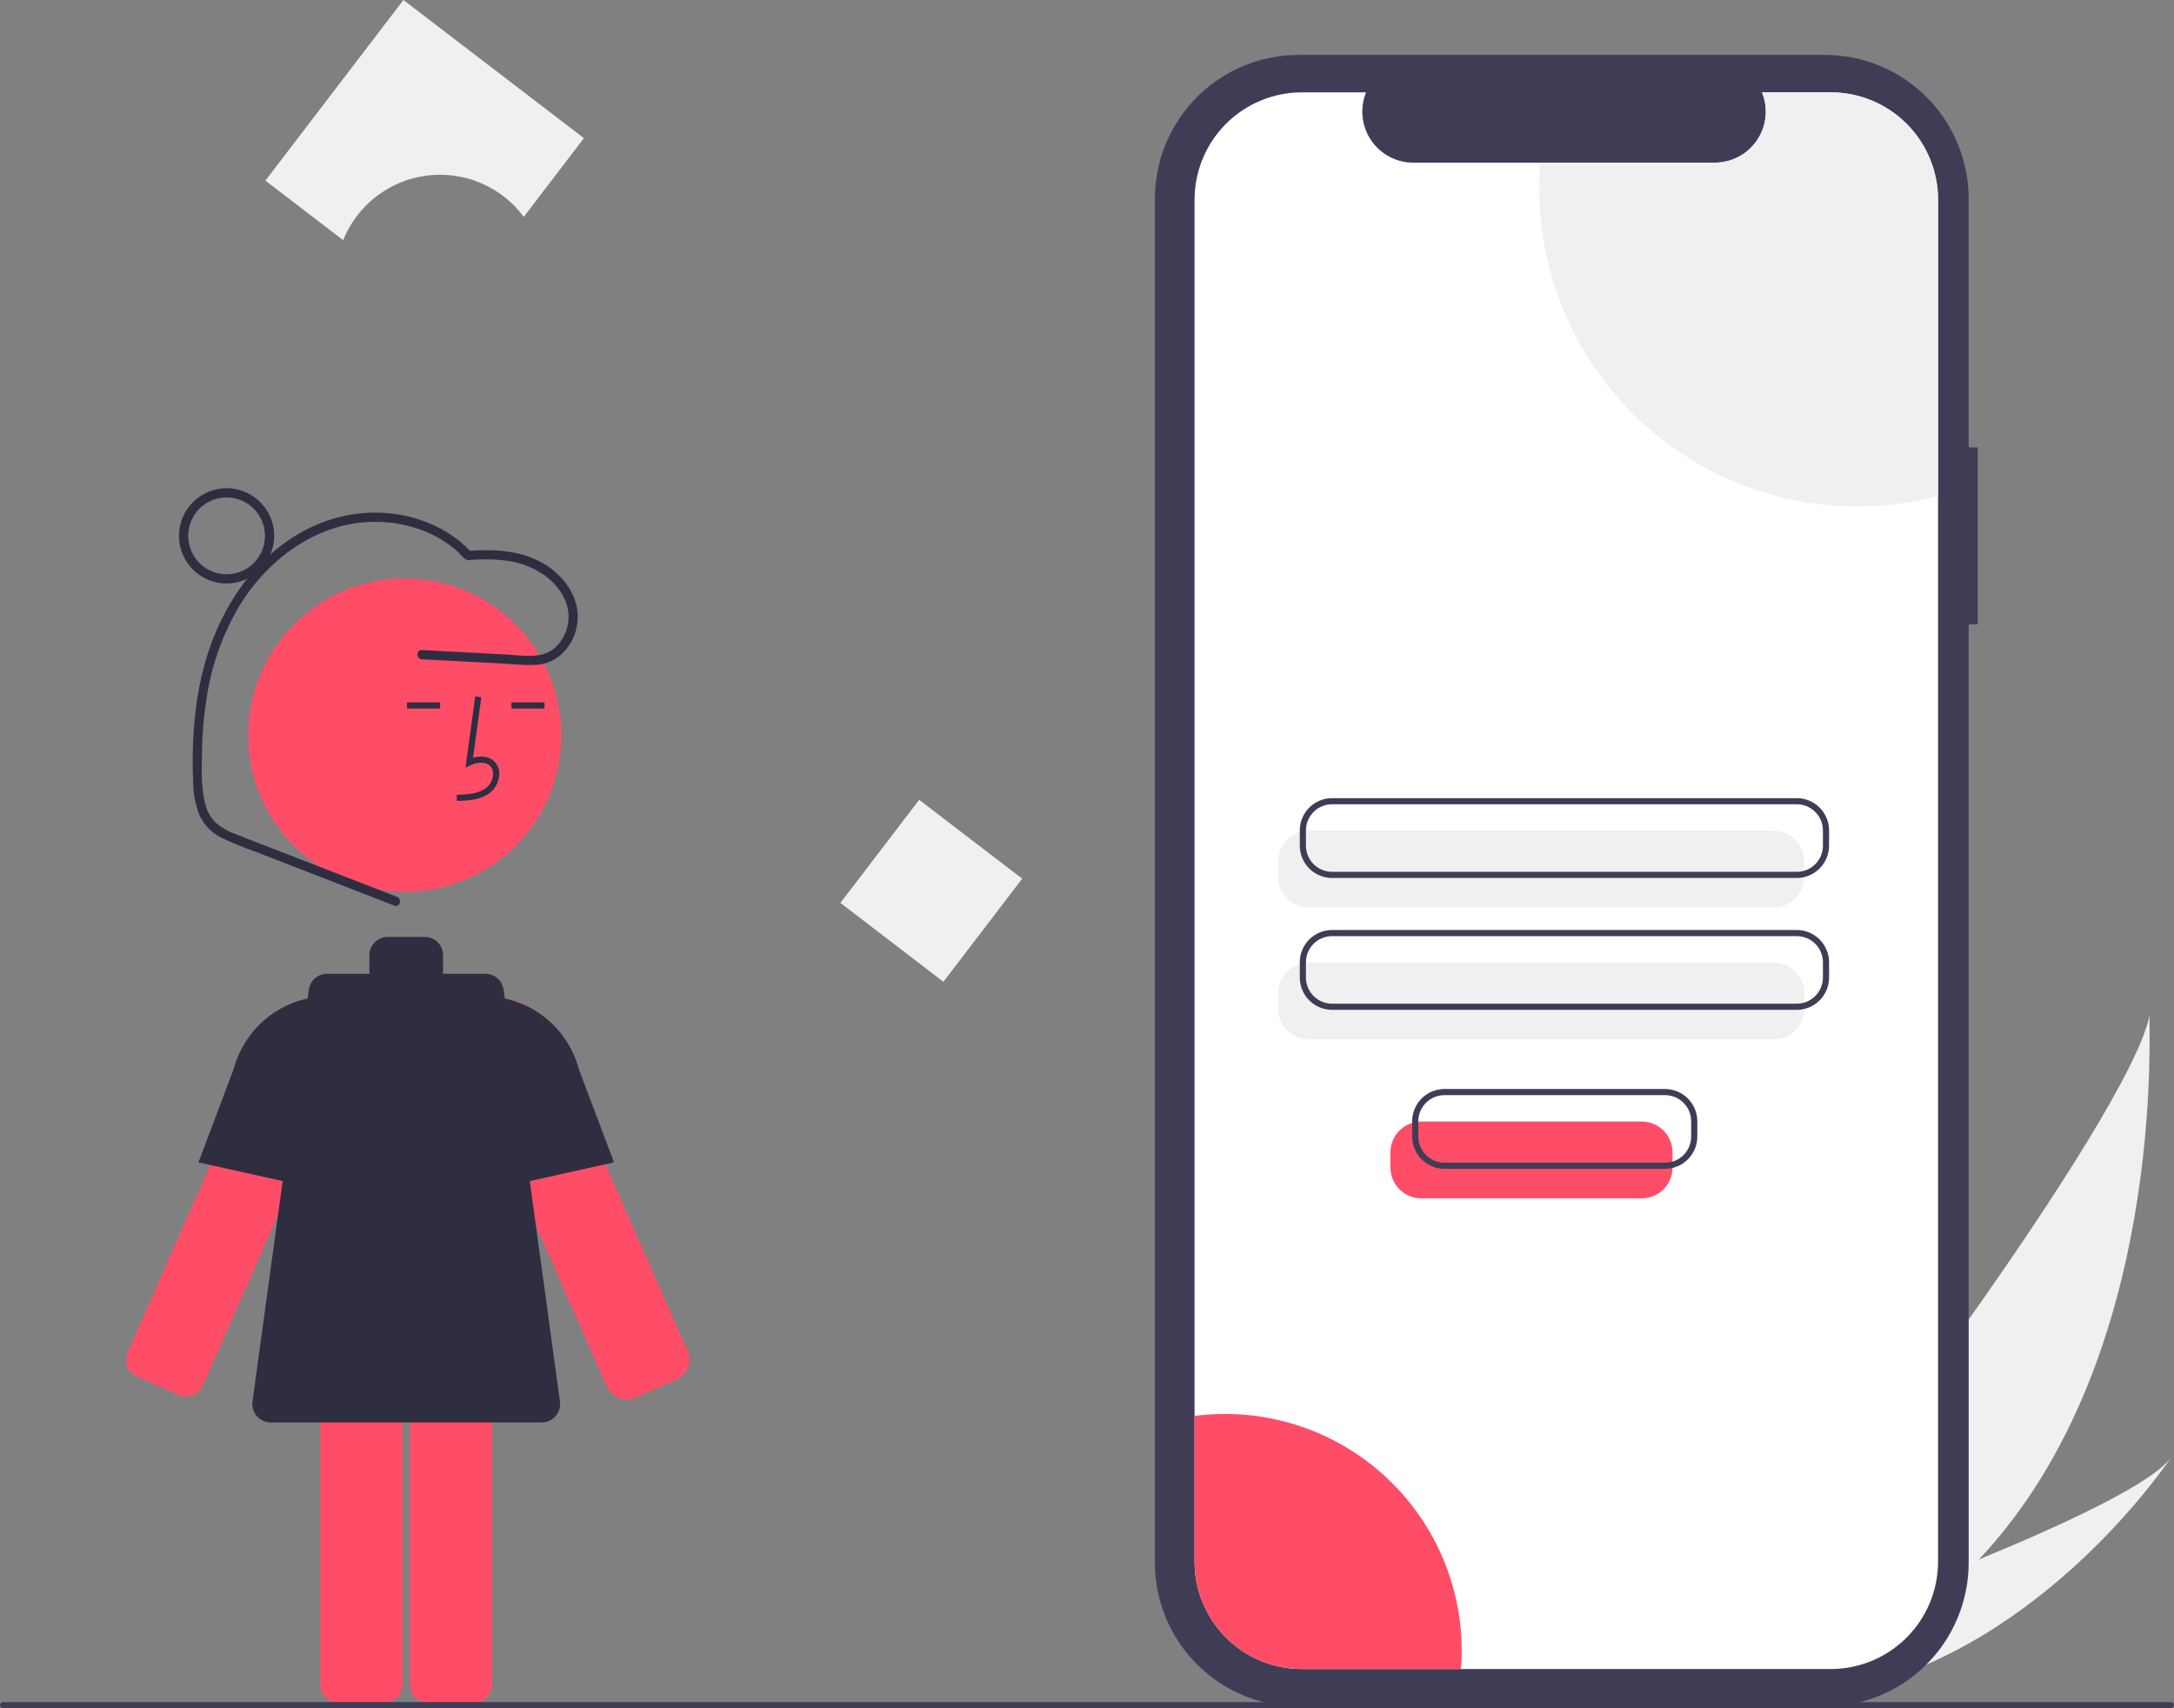<svg width="280" height="220" viewBox="0 0 280 220" fill="none" xmlns="http://www.w3.org/2000/svg">
<rect x="0" y="0" width="280" height="220" fill="#808080" stroke="none"/>
<path d="M254.873 200.837C249.506 206.588 243.355 211.554 236.603 215.588C236.449 215.683 236.291 215.772 236.133 215.865L225.202 206.183C225.317 206.076 225.444 205.957 225.581 205.825C233.726 198.086 274.158 143.973 276.853 130.796C276.667 131.893 279.284 174.945 254.873 200.837Z" fill="#F0F0F0"/>
<path d="M238.713 217.456C238.506 217.505 238.296 217.551 238.085 217.593L229.884 210.33C230.044 210.274 230.232 210.207 230.446 210.134C233.964 208.887 244.444 205.123 254.872 200.836C266.078 196.228 277.23 191.021 279.629 187.686C279.114 188.461 263.266 211.961 238.713 217.456Z" fill="#F0F0F0"/>
<path d="M254.722 57.617H253.554V25.602C253.554 23.168 253.075 20.759 252.144 18.51C251.214 16.262 249.85 14.22 248.131 12.499C246.411 10.778 244.37 9.413 242.124 8.482C239.877 7.551 237.469 7.072 235.038 7.072H167.259C164.827 7.072 162.42 7.551 160.173 8.482C157.927 9.413 155.885 10.778 154.166 12.499C152.447 14.22 151.083 16.262 150.152 18.51C149.222 20.759 148.743 23.168 148.743 25.601V201.243C148.743 203.677 149.222 206.086 150.152 208.334C151.083 210.582 152.447 212.625 154.166 214.346C155.885 216.067 157.927 217.431 160.173 218.363C162.419 219.294 164.827 219.773 167.259 219.773H235.038C237.469 219.773 239.877 219.294 242.124 218.363C244.37 217.431 246.411 216.067 248.131 214.346C249.85 212.625 251.214 210.583 252.144 208.334C253.075 206.086 253.554 203.677 253.554 201.243V80.407H254.722V57.617Z" fill="#3F3D56"/>
<path d="M249.612 25.729V201.115C249.612 202.932 249.255 204.732 248.559 206.41C247.864 208.089 246.846 209.615 245.561 210.899C244.277 212.184 242.753 213.203 241.075 213.898C239.397 214.593 237.599 214.951 235.783 214.95H167.677C165.862 214.95 164.064 214.592 162.387 213.897C160.709 213.202 159.185 212.183 157.901 210.898C156.618 209.613 155.599 208.088 154.905 206.409C154.21 204.731 153.852 202.932 153.853 201.115V25.729C153.852 23.912 154.21 22.113 154.905 20.434C155.599 18.755 156.618 17.23 157.901 15.945C159.185 14.661 160.709 13.642 162.387 12.946C164.064 12.251 165.862 11.893 167.677 11.894H175.942C175.537 12.892 175.382 13.975 175.493 15.047C175.603 16.119 175.975 17.147 176.576 18.041C177.177 18.936 177.988 19.669 178.939 20.176C179.889 20.683 180.949 20.948 182.026 20.949H220.855C221.932 20.95 222.994 20.685 223.945 20.179C224.896 19.672 225.708 18.939 226.309 18.045C226.911 17.15 227.283 16.12 227.392 15.048C227.502 13.975 227.346 12.892 226.939 11.894H235.783C237.599 11.893 239.397 12.25 241.075 12.945C242.753 13.64 244.277 14.659 245.561 15.944C246.846 17.229 247.864 18.754 248.559 20.433C249.255 22.112 249.612 23.911 249.612 25.729Z" fill="white"/>
<path d="M188.265 212.568C188.265 213.372 188.235 214.166 188.17 214.95H167.677C165.862 214.95 164.064 214.592 162.387 213.897C160.709 213.202 159.185 212.183 157.901 210.898C156.618 209.613 155.599 208.088 154.905 206.41C154.21 204.731 153.852 202.932 153.853 201.115V182.355C158.148 181.796 162.513 182.16 166.657 183.422C170.801 184.684 174.629 186.815 177.885 189.674C181.142 192.533 183.752 196.053 185.541 200.001C187.331 203.949 188.259 208.233 188.265 212.568H188.265Z" fill="#FF4D67"/>
<path d="M22.986 179.651C23.562 179.904 24.215 179.919 24.801 179.691C25.387 179.464 25.86 179.013 26.114 178.437L44.575 136.566C44.998 135.608 45.127 134.546 44.946 133.514C44.766 132.483 44.283 131.528 43.56 130.77C42.837 130.013 41.906 129.487 40.885 129.26C39.863 129.032 38.797 129.113 37.822 129.491H37.821C36.694 129.922 35.751 130.73 35.152 131.779C35.057 131.945 34.97 132.116 34.893 132.291L16.432 174.162C16.306 174.447 16.238 174.754 16.231 175.066C16.224 175.378 16.278 175.688 16.391 175.979C16.503 176.269 16.672 176.535 16.887 176.761C17.103 176.986 17.36 177.167 17.645 177.293L22.986 179.651Z" fill="#FF4D67"/>
<path d="M80.7 180.25C80.163 180.249 79.637 180.092 79.187 179.799C78.737 179.506 78.382 179.088 78.164 178.597L59.703 136.726C59.116 135.394 59.062 133.887 59.551 132.516C60.04 131.144 61.036 130.013 62.333 129.354C63.63 128.695 65.131 128.559 66.526 128.973C67.921 129.388 69.103 130.321 69.831 131.582V131.582C69.934 131.76 70.026 131.943 70.109 132.131L88.57 174.002C88.866 174.674 88.884 175.437 88.618 176.122C88.353 176.807 87.826 177.359 87.155 177.655L81.633 180.093L81.63 180.087C81.332 180.195 81.017 180.25 80.7 180.25Z" fill="#FF4D67"/>
<path d="M55.164 165.872C54.535 165.872 53.931 166.123 53.487 166.568C53.042 167.013 52.792 167.617 52.791 168.246V216.933C52.792 217.562 53.042 218.166 53.487 218.611C53.931 219.056 54.535 219.306 55.164 219.307H61.001C61.63 219.306 62.233 219.056 62.678 218.611C63.123 218.166 63.373 217.562 63.374 216.933V168.246C63.373 167.617 63.123 167.013 62.678 166.568C62.233 166.123 61.63 165.872 61.001 165.872H55.164Z" fill="#FF4D67"/>
<path d="M43.619 165.872C42.99 165.872 42.386 166.123 41.942 166.568C41.497 167.013 41.247 167.617 41.246 168.246V216.933C41.247 217.562 41.497 218.166 41.942 218.611C42.386 219.056 42.99 219.306 43.619 219.307H49.456C50.085 219.306 50.688 219.056 51.133 218.611C51.578 218.166 51.828 217.562 51.829 216.933V168.246C51.828 167.617 51.578 167.013 51.133 166.568C50.688 166.123 50.085 165.872 49.456 165.872H43.619Z" fill="#FF4D67"/>
<path d="M279.605 220H0.395C0.291 220 0.19 219.958 0.116 219.884C0.042 219.81 0 219.709 0 219.604C0 219.499 0.042 219.399 0.116 219.324C0.19 219.25 0.291 219.208 0.395 219.208H279.605C279.709 219.208 279.81 219.25 279.884 219.324C279.958 219.399 280 219.499 280 219.604C280 219.709 279.958 219.81 279.884 219.884C279.81 219.958 279.709 220 279.605 220Z" fill="#3F3D56"/>
<path d="M211.458 154.328H183.038C181.99 154.327 180.985 153.91 180.243 153.168C179.502 152.426 179.085 151.42 179.083 150.371V148.401C179.085 147.351 179.502 146.345 180.243 145.603C180.985 144.861 181.99 144.444 183.038 144.443H211.458C212.507 144.444 213.512 144.861 214.253 145.603C214.995 146.345 215.412 147.351 215.413 148.401V150.371C215.412 151.42 214.995 152.426 214.253 153.168C213.512 153.91 212.507 154.327 211.458 154.328Z" fill="#FF4D67"/>
<path d="M214.453 150.531H186.033C184.932 150.529 183.876 150.091 183.098 149.312C182.319 148.533 181.882 147.477 181.88 146.375V144.405C181.882 143.303 182.319 142.247 183.098 141.468C183.876 140.689 184.932 140.251 186.033 140.249H214.453C215.554 140.251 216.609 140.689 217.388 141.468C218.166 142.247 218.604 143.303 218.605 144.405V146.375C218.604 147.477 218.166 148.533 217.388 149.312C216.609 150.091 215.554 150.529 214.453 150.531ZM186.033 141.041C185.142 141.042 184.287 141.397 183.657 142.027C183.027 142.658 182.672 143.513 182.671 144.405V146.375C182.672 147.267 183.027 148.122 183.657 148.753C184.287 149.383 185.142 149.738 186.033 149.739H214.453C215.344 149.738 216.199 149.383 216.829 148.753C217.459 148.122 217.813 147.267 217.814 146.375V144.405C217.813 143.513 217.459 142.658 216.829 142.027C216.199 141.397 215.344 141.042 214.453 141.041H186.033Z" fill="#3F3D56"/>
<path d="M43.817 153.756L25.557 149.695L30.077 137.73C30.847 134.806 32.639 132.254 35.127 130.538C37.616 128.823 40.637 128.056 43.642 128.379L43.817 128.398L43.817 153.756Z" fill="#2F2E41"/>
<path d="M228.427 133.85H168.565C167.516 133.849 166.511 133.432 165.769 132.69C165.028 131.948 164.611 130.942 164.61 129.893V127.923C164.611 126.873 165.028 125.867 165.769 125.125C166.511 124.383 167.516 123.966 168.565 123.965H228.427C229.476 123.966 230.481 124.383 231.222 125.125C231.964 125.867 232.381 126.873 232.382 127.923V129.893C232.381 130.942 231.964 131.948 231.222 132.69C230.481 133.432 229.476 133.849 228.427 133.85Z" fill="#F0F0F0"/>
<path d="M72.121 180.496L64.861 127.461C64.783 126.893 64.502 126.371 64.07 125.994C63.638 125.617 63.084 125.409 62.51 125.409H57.03C57.053 125.278 57.065 125.146 57.066 125.013V123.034C57.066 122.405 56.816 121.801 56.371 121.355C55.926 120.91 55.322 120.66 54.693 120.66H49.947C49.318 120.66 48.714 120.91 48.269 121.355C47.824 121.801 47.574 122.405 47.574 123.034V125.013C47.575 125.146 47.587 125.278 47.61 125.409H42.13C41.557 125.409 41.003 125.617 40.571 125.994C40.138 126.372 39.857 126.893 39.779 127.461L32.52 180.496C32.474 180.832 32.5 181.173 32.597 181.498C32.694 181.823 32.86 182.123 33.083 182.379C33.305 182.634 33.58 182.839 33.889 182.98C34.197 183.12 34.532 183.193 34.871 183.193H69.77C70.108 183.193 70.443 183.12 70.752 182.98C71.06 182.839 71.335 182.634 71.558 182.379C71.78 182.123 71.946 181.823 72.043 181.498C72.14 181.173 72.166 180.832 72.121 180.496Z" fill="#2F2E41"/>
<path d="M60.823 153.756V128.398L60.999 128.379C64.007 128.057 67.031 128.825 69.522 130.545C72.012 132.265 73.803 134.822 74.57 137.751L79.083 149.695L60.823 153.756Z" fill="#2F2E41"/>
<path d="M231.422 130.053H171.559C170.458 130.051 169.403 129.613 168.624 128.834C167.846 128.055 167.408 126.999 167.407 125.897V123.927C167.408 122.825 167.846 121.769 168.624 120.99C169.403 120.211 170.458 119.772 171.559 119.771H231.422C232.523 119.772 233.578 120.211 234.357 120.99C235.135 121.769 235.573 122.825 235.574 123.927V125.897C235.573 126.999 235.135 128.055 234.357 128.834C233.578 129.613 232.523 130.051 231.422 130.053ZM171.559 120.563C170.668 120.564 169.813 120.919 169.183 121.549C168.553 122.18 168.199 123.035 168.198 123.927V125.897C168.199 126.789 168.553 127.644 169.183 128.275C169.813 128.905 170.668 129.26 171.559 129.261H231.422C232.313 129.26 233.167 128.905 233.798 128.275C234.428 127.644 234.782 126.789 234.783 125.897V123.927C234.782 123.035 234.428 122.18 233.798 121.549C233.167 120.919 232.313 120.564 231.422 120.563H171.559Z" fill="#3F3D56"/>
<path d="M228.427 116.869H168.565C167.516 116.868 166.511 116.45 165.769 115.708C165.028 114.966 164.611 113.96 164.61 112.911V110.941C164.611 109.892 165.028 108.886 165.769 108.144C166.511 107.402 167.516 106.984 168.565 106.983H228.427C229.476 106.984 230.481 107.402 231.222 108.144C231.964 108.886 232.381 109.892 232.382 110.941V112.911C232.381 113.96 231.964 114.966 231.222 115.708C230.481 116.45 229.476 116.868 228.427 116.869Z" fill="#F0F0F0"/>
<path d="M131.655 113.162L118.387 103.006L108.24 116.284L121.507 126.44L131.655 113.162Z" fill="#F0F0F0"/>
<path d="M231.422 113.071H171.559C170.458 113.07 169.403 112.631 168.624 111.852C167.846 111.073 167.408 110.017 167.407 108.915V106.945C167.408 105.843 167.846 104.787 168.624 104.008C169.403 103.229 170.458 102.791 171.559 102.79H231.422C232.523 102.791 233.578 103.229 234.357 104.008C235.135 104.787 235.573 105.843 235.574 106.945V108.915C235.573 110.017 235.135 111.073 234.357 111.852C233.578 112.631 232.523 113.07 231.422 113.071ZM171.559 103.581C170.668 103.582 169.813 103.937 169.183 104.568C168.553 105.198 168.199 106.053 168.198 106.945V108.915C168.199 109.807 168.553 110.662 169.183 111.293C169.813 111.924 170.668 112.278 171.559 112.279H231.422C232.313 112.278 233.167 111.924 233.798 111.293C234.428 110.662 234.782 109.807 234.783 108.915V106.945C234.782 106.053 234.428 105.198 233.798 104.568C233.167 103.937 232.313 103.582 231.422 103.581H171.559Z" fill="#3F3D56"/>
<path d="M52.135 114.864C63.275 114.864 72.305 105.827 72.305 94.68C72.305 83.532 63.275 74.495 52.135 74.495C40.996 74.495 31.966 83.532 31.966 94.68C31.966 105.827 40.996 114.864 52.135 114.864Z" fill="#FF4D67"/>
<path d="M70.127 90.459H65.867V91.25H70.127V90.459Z" fill="#2F2E41"/>
<path d="M56.681 90.459H52.421V91.25H56.681V90.459Z" fill="#2F2E41"/>
<path d="M58.847 103.153C60.155 103.116 61.782 103.071 63.036 102.155C63.409 101.871 63.715 101.508 63.934 101.093C64.153 100.678 64.278 100.22 64.301 99.751C64.324 99.418 64.269 99.084 64.142 98.776C64.014 98.467 63.817 98.192 63.565 97.973C62.911 97.419 61.955 97.289 60.924 97.592L61.992 89.785L61.208 89.678L59.953 98.856L60.608 98.555C61.366 98.207 62.408 98.03 63.055 98.577C63.214 98.721 63.338 98.898 63.417 99.097C63.496 99.296 63.528 99.51 63.511 99.723C63.492 100.072 63.398 100.413 63.235 100.722C63.072 101.031 62.845 101.302 62.569 101.515C61.593 102.228 60.297 102.32 58.825 102.362L58.847 103.153Z" fill="#2F2E41"/>
<path d="M51.12 115.494L37.169 110.075C34.888 109.189 32.594 108.33 30.325 107.413C29.353 107.074 28.457 106.546 27.69 105.859C27.022 105.152 26.567 104.27 26.377 103.316C25.893 101.269 25.98 99.031 26.015 96.943C26.042 94.658 26.23 92.378 26.577 90.119C27.186 85.875 28.617 81.791 30.789 78.095C34.701 71.671 41.442 66.838 49.196 67.224C52.785 67.402 56.396 68.691 59.063 71.147C59.341 71.48 59.653 71.783 59.994 72.051C60.231 72.14 60.489 72.157 60.736 72.1C61.062 72.08 61.387 72.064 61.713 72.053C62.844 72.005 63.977 72.052 65.101 72.195C67.147 72.416 69.088 73.222 70.689 74.517C72.022 75.664 73.106 77.284 73.218 79.084C73.272 79.91 73.135 80.738 72.819 81.503C72.502 82.269 72.015 82.951 71.393 83.497C69.729 84.901 67.354 84.408 65.357 84.302L58.044 83.914L54.338 83.718C53.575 83.677 53.577 84.865 54.338 84.905L64.187 85.427C65.77 85.511 67.401 85.717 68.985 85.622C70.203 85.567 71.365 85.099 72.281 84.295C73.118 83.526 73.741 82.552 74.09 81.47C74.439 80.388 74.502 79.234 74.273 78.12C73.765 75.691 71.959 73.682 69.841 72.486C66.959 70.86 63.518 70.704 60.294 70.944L60.713 71.118C57.066 67.201 51.479 65.547 46.234 66.126C40.697 66.737 35.772 69.829 32.233 74.056C28.287 78.77 26.137 84.647 25.301 90.691C24.866 93.954 24.723 97.249 24.873 100.537C24.867 101.988 25.115 103.428 25.606 104.792C26.166 106.121 27.178 107.207 28.463 107.858C29.937 108.57 31.451 109.192 32.999 109.723L38.139 111.719L48.234 115.641L50.804 116.639C51.517 116.916 51.825 115.768 51.12 115.494Z" fill="#2F2E41"/>
<path d="M29.185 75.145C27.972 75.145 26.787 74.786 25.779 74.112C24.771 73.437 23.985 72.479 23.521 71.358C23.057 70.237 22.936 69.004 23.172 67.814C23.409 66.624 23.993 65.531 24.85 64.673C25.707 63.815 26.8 63.231 27.989 62.994C29.178 62.757 30.41 62.879 31.53 63.343C32.651 63.807 33.608 64.594 34.282 65.603C34.955 66.611 35.315 67.797 35.315 69.011C35.313 70.637 34.666 72.197 33.517 73.347C32.368 74.497 30.81 75.144 29.185 75.145ZM29.185 64.064C28.207 64.064 27.251 64.354 26.438 64.897C25.625 65.441 24.992 66.214 24.617 67.118C24.243 68.022 24.145 69.016 24.336 69.976C24.527 70.936 24.998 71.817 25.689 72.509C26.38 73.201 27.261 73.672 28.22 73.863C29.179 74.054 30.173 73.956 31.076 73.581C31.98 73.207 32.752 72.573 33.295 71.759C33.838 70.946 34.128 69.989 34.128 69.011C34.127 67.699 33.605 66.442 32.679 65.514C31.752 64.587 30.495 64.065 29.185 64.064Z" fill="#2F2E41"/>
<path d="M249.612 25.729V63.878C243.555 65.472 237.213 65.655 231.074 64.412C224.935 63.169 219.163 60.534 214.202 56.708C209.241 52.883 205.222 47.969 202.456 42.345C199.69 36.722 198.25 30.538 198.246 24.27C198.246 23.151 198.291 22.044 198.381 20.949H220.855C221.932 20.95 222.994 20.685 223.945 20.179C224.896 19.672 225.708 18.939 226.31 18.045C226.911 17.15 227.283 16.12 227.393 15.048C227.502 13.975 227.347 12.892 226.939 11.894H235.783C237.599 11.893 239.397 12.25 241.075 12.945C242.753 13.64 244.277 14.659 245.562 15.944C246.846 17.229 247.865 18.754 248.56 20.433C249.255 22.112 249.612 23.911 249.612 25.729Z" fill="#F0F0F0"/>
<path d="M56.67 22.507C58.767 22.505 60.834 22.995 62.708 23.937C64.581 24.878 66.208 26.246 67.458 27.93L75.206 17.793L51.96 0L34.181 23.263L44.2 30.932C45.202 28.444 46.925 26.312 49.147 24.811C51.37 23.309 53.989 22.507 56.67 22.507Z" fill="#F0F0F0"/>
</svg>
